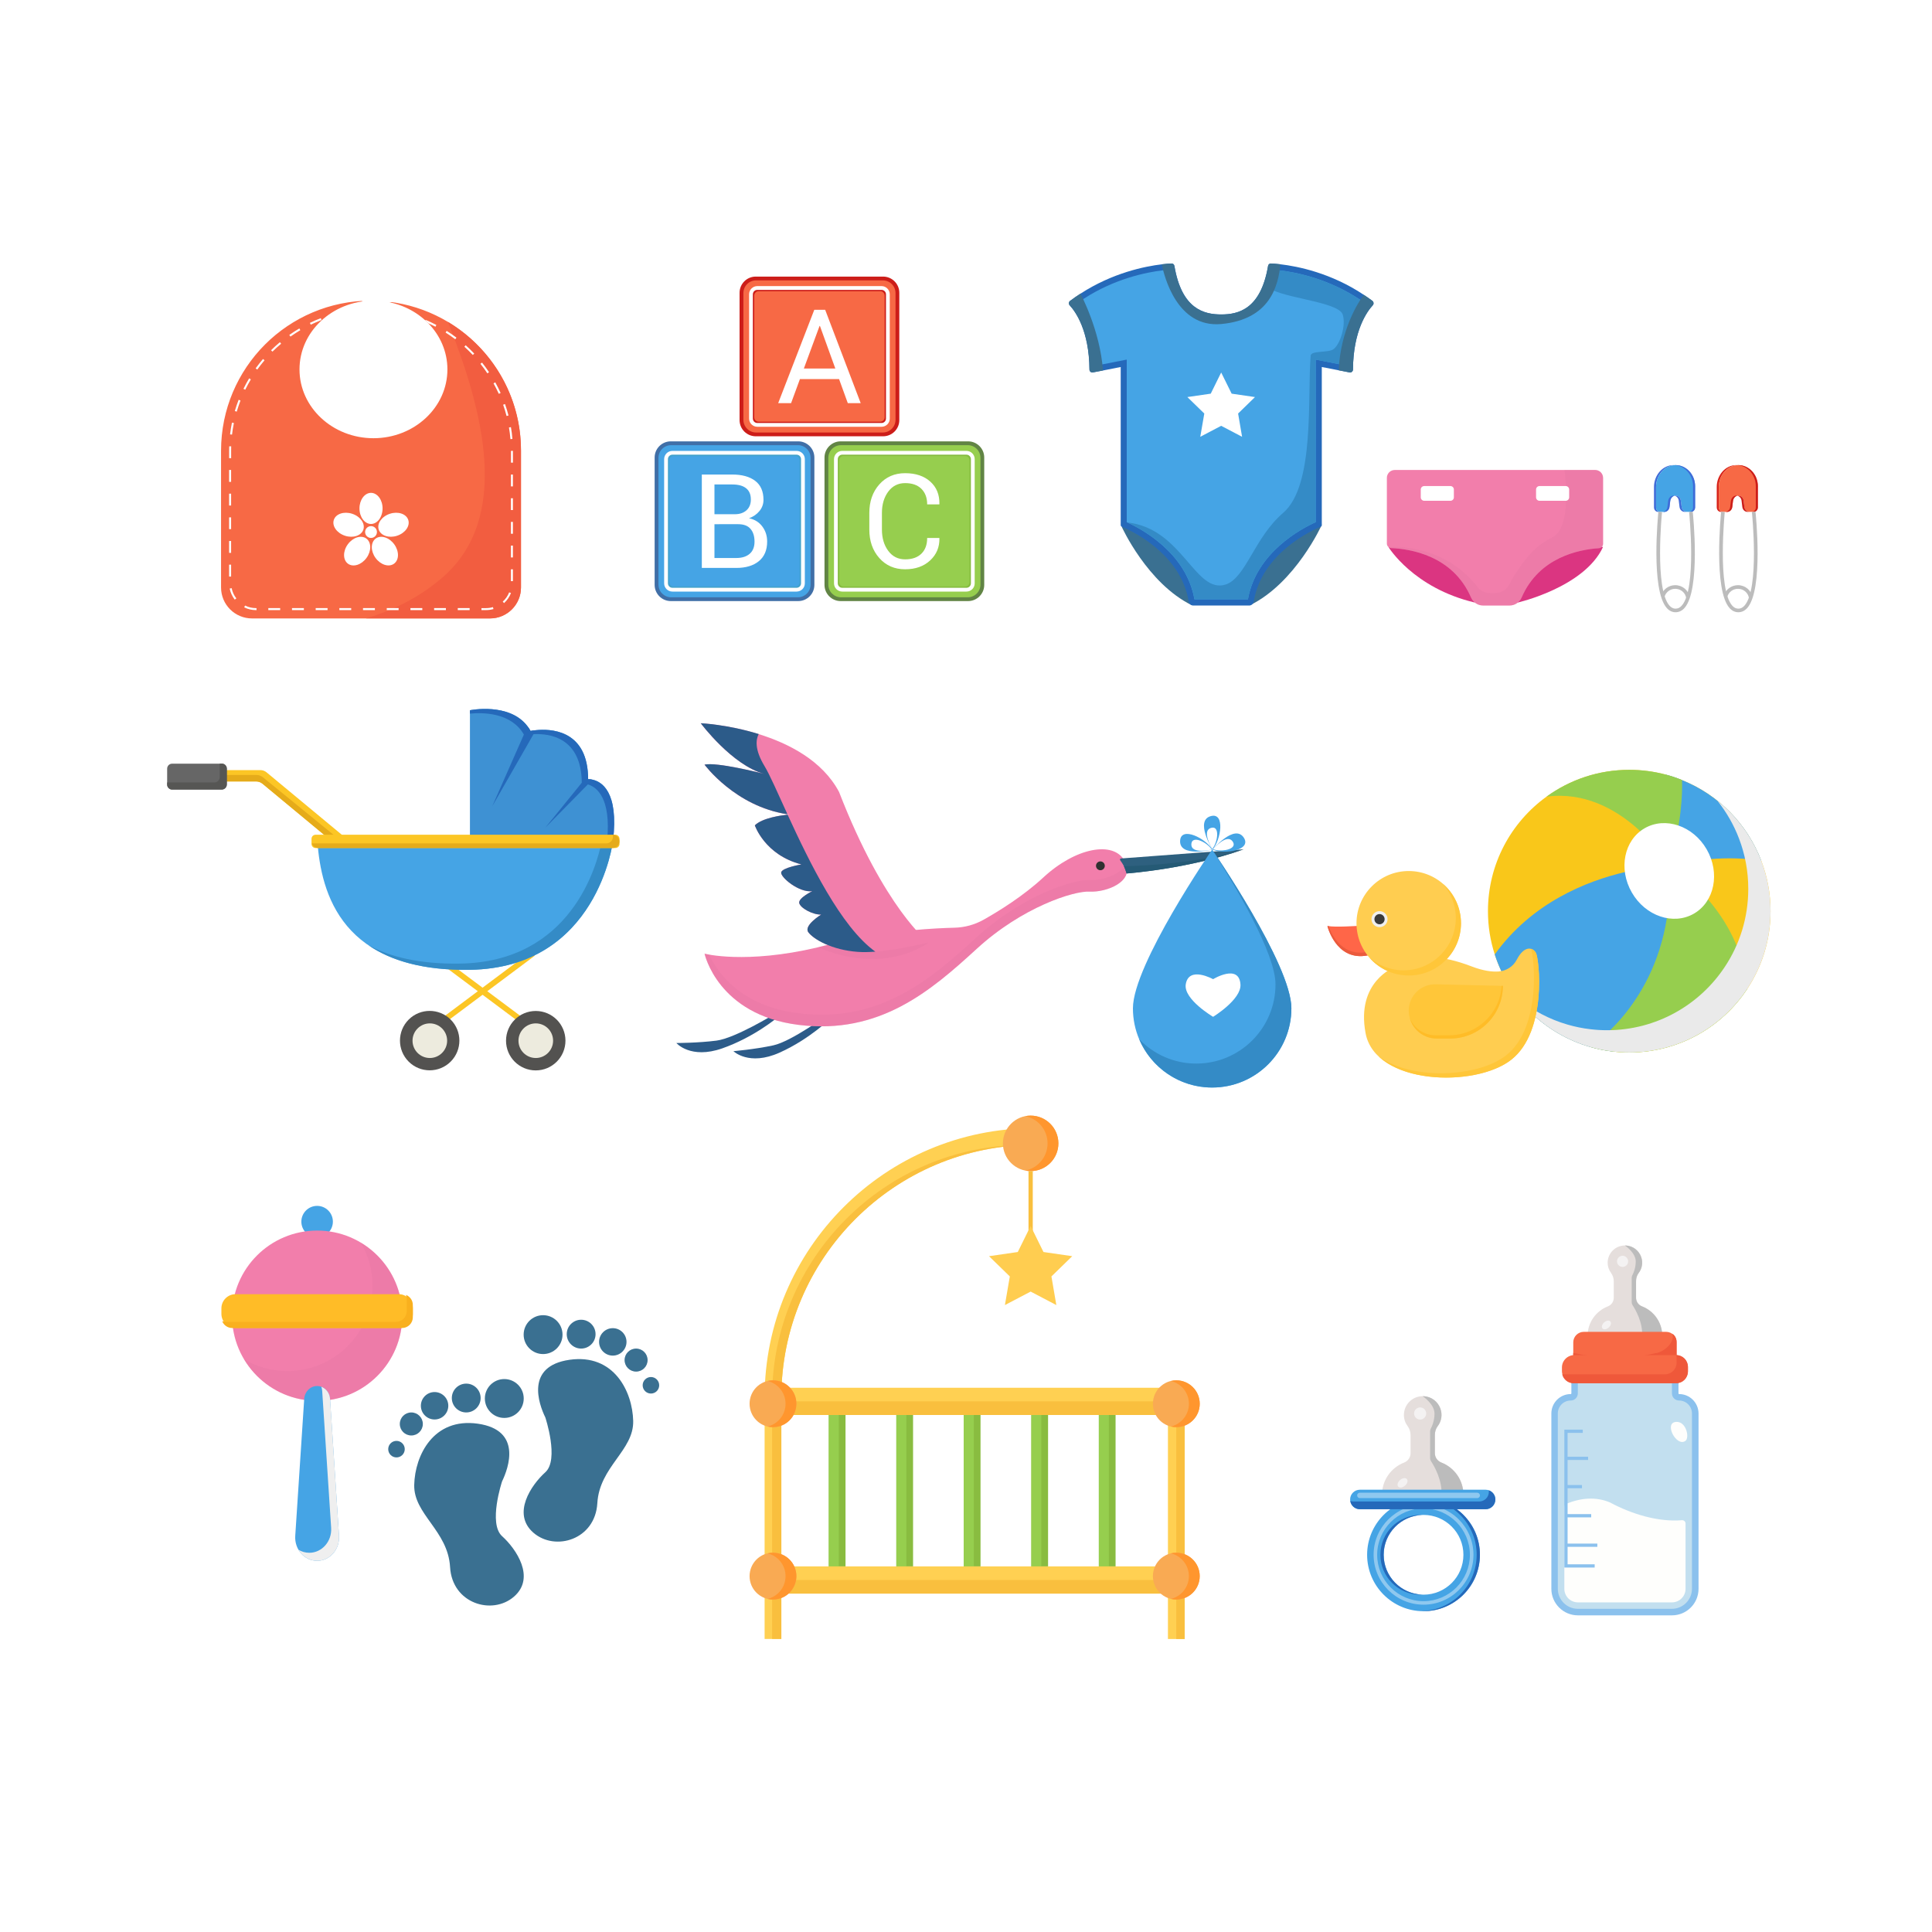 <?xml version="1.0" encoding="utf-8"?>
<!-- Generator: Adobe Illustrator 23.0.3, SVG Export Plug-In . SVG Version: 6.00 Build 0)  -->
<svg version="1.1" xmlns="http://www.w3.org/2000/svg" xmlns:xlink="http://www.w3.org/1999/xlink" x="0px" y="0px"
	 viewBox="0 0 500 500" style="enable-background:new 0 0 500 500;" xml:space="preserve">
<style type="text/css">
	.st0{fill:#ffff;}
	.st1{fill:#E5DEDC;}
	.st2{fill:#BCBCBC;}
	.st3{fill:#F4F2F2;}
	.st4{fill:#8BC1ED;}
	.st5{fill:#C2DFEF;}
	.st6{fill:#FEFEFC;}
	.st7{fill:#F76945;}
	.st8{fill:#EF583A;}
	.st9{fill:#45A4E5;}
	.st10{fill:#2569BA;}
	.st11{opacity:0.4;fill:#FFFFFF;}
	.st12{fill:#FCC625;}
	.st13{fill:#E5AB1A;}
	.st14{fill:#535250;}
	.st15{fill:#EDEBDE;}
	.st16{fill:#348BC6;}
	.st17{fill:#3E91D3;}
	.st18{fill:#666666;}
	.st19{fill:#565654;}
	.st20{fill:#F25D40;}
	.st21{fill:#FFFFFF;}
	.st22{fill:#CC1D19;}
	.st23{fill:#618444;}
	.st24{fill:#96CE4E;}
	.st25{fill:#85BC3F;}
	.st26{fill:#406FA7;}
	.st27{fill:#42A2CC;}
	.st28{fill:#2C5B89;}
	.st29{fill:#F27EAB;}
	.st30{opacity:0.3;fill:#E077A0;}
	.st31{fill:#303030;}
	.st32{fill:#2E607F;}
	.st33{fill:#255A75;}
	.st34{fill:#DB3581;}
	.st35{fill:#3F6BD8;}
	.st36{fill:#D8241A;}
	.st37{fill:#3A7091;}
	.st38{fill:#FFD052;}
	.st39{fill:#F9BF3E;}
	.st40{fill:#89BC40;}
	.st41{fill:#F9AA53;}
	.st42{fill:#FF962E;}
	.st43{fill:#FFCD50;}
	.st44{fill:#FFBC27;}
	.st45{fill:#F9B01E;}
	.st46{fill:#EFEFEF;}
	.st47{fill:#F9C71A;}
	.st48{fill:#EAEAEA;}
	.st49{fill:#FFC639;}
	.st50{fill:#FF6648;}
	.st51{fill:#EA5A3D;}
	.st52{fill:#3A3A3A;}
</style>
<g id="Background">
	<rect class="st0" width="500" height="500"/>
</g>
<g id="Objects">
	<g>
		<g>
			<g>
				<path class="st1" d="M430.19,345.72v0.36h-19.32v-0.36c0-3.48,2.18-6.44,5.24-7.63c0.92-0.35,1.53-1.24,1.53-2.22v-4.29
					c0-0.79-0.26-1.55-0.72-2.18c-0.54-0.73-0.86-1.62-0.86-2.6c0-2.48,2.01-4.48,4.48-4.47c0.31,0,0.63,0.03,0.94,0.1
					c1.71,0.35,3.07,1.75,3.42,3.45c0.28,1.37-0.09,2.64-0.83,3.6c-0.45,0.59-0.66,1.35-0.66,2.09v4.29c0,0.98,0.61,1.87,1.54,2.22
					C428.02,339.27,430.19,342.24,430.19,345.72z"/>
				<path class="st2" d="M430.19,345.72v0.36h-5.22c0.32-3.74-1.76-7.24-2.46-8.3c-0.15-0.23-0.23-0.49-0.23-0.77v-6.32
					c0-0.23,0.06-0.46,0.17-0.67c0.29-0.54,0.85-1.79,0.88-3.49c0.04-2.34-2.8-4.19-2.8-4.19s0,0,0.01-0.01
					c0.31,0,0.63,0.03,0.94,0.1c1.71,0.35,3.07,1.75,3.42,3.45c0.27,1.36-0.08,2.62-0.82,3.58c-0.46,0.6-0.67,1.36-0.67,2.11v4.29
					c0,0.98,0.61,1.87,1.54,2.22C428.02,339.27,430.19,342.24,430.19,345.72z"/>
				<path class="st3" d="M421.36,326.44c0,0.8-0.65,1.44-1.44,1.44c-0.8,0-1.44-0.65-1.44-1.44c0-0.8,0.65-1.45,1.44-1.45
					C420.71,324.99,421.36,325.64,421.36,326.44z"/>
				<path class="st3" d="M416.76,341.99c-0.33-0.37-1.05-0.26-1.61,0.24c-0.56,0.5-0.76,1.2-0.43,1.57
					c0.33,0.37,1.05,0.26,1.61-0.24C416.9,343.06,417.09,342.36,416.76,341.99z"/>
			</g>
			<path class="st4" d="M434.54,360.78L434.54,360.78c-0.08,0-0.15-0.07-0.15-0.15v-3.91h-27.72v3.91c0,0.08-0.07,0.15-0.15,0.15
				l0,0c-2.78,0-5.03,2.25-5.03,5.03v45.37c0,3.79,3.08,6.87,6.87,6.87h24.35c3.79,0,6.87-3.07,6.87-6.87v-45.37
				C439.57,363.03,437.32,360.78,434.54,360.78z"/>
			<path class="st5" d="M408.35,416.36c-2.86,0-5.19-2.33-5.19-5.19v-45.37c0-1.85,1.5-3.35,3.35-3.35c1.01,0,1.83-0.82,1.83-1.83
				v-3.07h24.36v3.07c0,1.01,0.82,1.83,1.83,1.83c1.85,0,3.35,1.5,3.35,3.35v45.37c0,2.86-2.33,5.19-5.19,5.19H408.35z"/>
			<path class="st6" d="M416.68,388.84c-3.65-1.56-7.61-1.18-11.3,0.33c-0.32,0.13-0.53,0.45-0.53,0.8v21.21
				c0,1.94,1.57,3.51,3.51,3.51h24.35c1.94,0,3.51-1.57,3.51-3.51v-16.89c0-0.51-0.44-0.9-0.95-0.86
				C429.09,393.94,422.23,391.82,416.68,388.84z"/>
			<path class="st7" d="M433.9,353.08h-26.74v-5.68c0-1.5,1.22-2.72,2.72-2.72h21.31c1.5,0,2.72,1.22,2.72,2.72V353.08z"/>
			<path class="st8" d="M432.84,345.17c0.7,2.71-3,5.02-4.4,5.02c-7.09,1.77-14.19,1.46-21.29-0.05v2.94h26.74v-5.86
				C433.9,346.38,433.48,345.63,432.84,345.17z"/>
			<path class="st6" d="M436.21,372.88c1.07-0.83,0.21-4.95-2.31-4.9C430.39,368.04,433.9,374.66,436.21,372.88z"/>
			<polygon class="st4" points="413.39,400.32 413.39,399.48 405.69,399.48 405.69,392.69 411.8,392.69 411.8,391.85 405.69,391.85 
				405.69,385.16 409.41,385.16 409.41,384.32 405.69,384.32 405.69,377.84 411,377.84 411,377 405.69,377 405.69,370.83 
				409.62,370.83 409.62,369.99 404.85,369.99 404.85,405.68 412.7,405.68 412.7,404.84 405.69,404.84 405.69,400.32 			"/>
			<path class="st7" d="M433.64,357.98h-26.21c-1.77,0-3.2-1.44-3.2-3.2v-0.88c0-1.77,1.43-3.2,3.2-3.2h26.21
				c1.77,0,3.2,1.44,3.2,3.2v0.88C436.84,356.55,435.41,357.98,433.64,357.98z"/>
			<path class="st8" d="M433.84,350.7h-0.03c0.05,0.22,0.09,0.45,0.09,0.69v1.28c0,1.66-1.34,3-3,3h-26.6
				c0.31,1.32,1.49,2.31,2.91,2.31h26.62c1.66,0,3-1.34,3-3v-1.28C436.84,352.04,435.5,350.7,433.84,350.7z"/>
		</g>
		<g>
			<g>
				<path class="st1" d="M378.73,386.83v0.39h-21.06v-0.39c0-3.79,2.37-7.02,5.71-8.32c1-0.38,1.67-1.35,1.67-2.42v-4.68
					c0-0.86-0.28-1.7-0.79-2.38c-0.59-0.8-0.93-1.77-0.93-2.83c0-2.7,2.19-4.88,4.88-4.87c0.34,0,0.69,0.04,1.03,0.11
					c1.86,0.38,3.35,1.9,3.73,3.76c0.3,1.49-0.09,2.88-0.91,3.93c-0.5,0.64-0.71,1.46-0.71,2.28v4.68c0,1.07,0.67,2.03,1.68,2.42
					C376.36,379.8,378.73,383.04,378.73,386.83z"/>
				<path class="st2" d="M378.73,386.83v0.39h-5.69c0.35-4.08-1.92-7.89-2.68-9.05c-0.16-0.25-0.25-0.54-0.25-0.84v-6.89
					c0-0.25,0.06-0.5,0.18-0.72c0.32-0.58,0.93-1.95,0.96-3.81c0.04-2.55-3.06-4.57-3.06-4.57s0,0,0.01-0.01
					c0.34,0,0.69,0.04,1.03,0.11c1.86,0.38,3.35,1.9,3.73,3.76c0.3,1.48-0.09,2.86-0.89,3.9c-0.5,0.66-0.73,1.48-0.73,2.3v4.68
					c0,1.07,0.67,2.03,1.68,2.42C376.36,379.8,378.73,383.04,378.73,386.83z"/>
				<path class="st3" d="M369.1,365.81c0,0.87-0.71,1.57-1.57,1.57c-0.87,0-1.57-0.71-1.57-1.57c0-0.87,0.71-1.57,1.57-1.57
					C368.4,364.24,369.1,364.94,369.1,365.81z"/>
				<path class="st3" d="M364.09,382.77c-0.36-0.4-1.14-0.29-1.76,0.26c-0.62,0.54-0.83,1.31-0.47,1.71
					c0.36,0.4,1.14,0.29,1.76-0.26C364.24,383.94,364.45,383.17,364.09,382.77z"/>
			</g>
			<g>
				<path class="st9" d="M368.41,387.78c-8.06,0-14.6,6.54-14.6,14.6c0,8.06,6.53,14.6,14.6,14.6c8.06,0,14.59-6.54,14.59-14.6
					C383.01,394.32,376.47,387.78,368.41,387.78z M368.41,412.7c-5.7,0-10.32-4.62-10.32-10.32c0-5.7,4.62-10.32,10.32-10.32
					c5.7,0,10.32,4.62,10.32,10.32C378.73,408.08,374.11,412.7,368.41,412.7z"/>
				<path class="st10" d="M358.09,402.38c0-5.56,4.4-10.08,9.9-10.3c-0.14,0-0.28-0.02-0.42-0.02c-5.7,0-10.32,4.62-10.32,10.32
					c0,5.7,4.62,10.32,10.32,10.32c0.14,0,0.28-0.02,0.42-0.02C362.49,412.46,358.09,407.94,358.09,402.38z"/>
				<path class="st10" d="M368.41,387.78c-0.14,0-0.28,0.02-0.42,0.02c7.86,0.22,14.17,6.65,14.17,14.57
					c0,7.92-6.31,14.35-14.17,14.57c0.14,0,0.28,0.02,0.42,0.02c8.06,0,14.59-6.54,14.59-14.6
					C383.01,394.32,376.47,387.78,368.41,387.78z"/>
				<path class="st11" d="M368.41,415.29c-7.12,0-12.92-5.79-12.92-12.92s5.79-12.92,12.92-12.92c7.12,0,12.92,5.79,12.92,12.92
					S375.53,415.29,368.41,415.29z M368.41,390.38c-6.62,0-12,5.38-12,12c0,6.62,5.38,12,12,12c6.62,0,12-5.38,12-12
					C380.41,395.76,375.03,390.38,368.41,390.38z"/>
				<g>
					<path class="st9" d="M384.48,390.58h-32.55c-1.39,0-2.52-1.13-2.52-2.52l0,0c0-1.39,1.13-2.52,2.52-2.52h32.55
						c1.39,0,2.52,1.13,2.52,2.52l0,0C387,389.45,385.87,390.58,384.48,390.58z"/>
					<path class="st10" d="M385.28,385.69c0.02,0.13,0.04,0.25,0.04,0.38c0,1.39-1.13,2.52-2.52,2.52h-32.55
						c-0.28,0-0.55-0.06-0.8-0.14c0.19,1.21,1.22,2.14,2.48,2.14h32.55c1.39,0,2.52-1.13,2.52-2.52
						C387,386.95,386.28,386.02,385.28,385.69z"/>
					<path class="st11" d="M382.31,386.31h-30.38c-0.39,0-0.7,0.31-0.7,0.7l0,0c0,0.39,0.31,0.7,0.7,0.7h30.38
						c0.39,0,0.7-0.31,0.7-0.7l0,0C383.01,386.63,382.69,386.31,382.31,386.31z"/>
				</g>
			</g>
		</g>
	</g>
	<g>
		<g>
			<g>
				<g>
					<path class="st12" d="M89.04,216.51l-0.87,1.04l-1.02,1.21l-19.2-15.92c-0.46-0.38-1.04-0.6-1.63-0.6H48v-2.94h19.38
						c0.6,0,1.18,0.22,1.63,0.6L89.04,216.51z"/>
				</g>
			</g>
			<path class="st13" d="M88.17,217.55l-1.02,1.21l-19.2-15.92c-0.46-0.38-1.04-0.6-1.63-0.6H48v-1.68h18.38
				c0.6,0,1.18,0.21,1.65,0.59L88.17,217.55z"/>
		</g>
		<g>
			<g>
				<g>
					
						<rect x="124.8" y="244.82" transform="matrix(0.598 -0.801 0.801 0.598 -155.433 203.85)" class="st12" width="1.47" height="24.17"/>
				</g>
			</g>
			<g>
				<g>
					
						<rect x="111.73" y="254.69" transform="matrix(0.801 -0.599 0.599 0.801 -127.823 126.495)" class="st12" width="29.08" height="1.47"/>
				</g>
			</g>
			
				<ellipse transform="matrix(0.707 -0.707 0.707 0.707 -157.863 157.54)" class="st14" cx="111.24" cy="269.33" rx="7.69" ry="7.69"/>
			<path class="st15" d="M115.72,269.33c0,2.47-2.01,4.48-4.48,4.48c-2.48,0-4.48-2.01-4.48-4.48s2.01-4.48,4.48-4.48
				C113.71,264.85,115.72,266.85,115.72,269.33z"/>
			<path class="st14" d="M146.34,269.33c0,4.24-3.44,7.69-7.69,7.69c-4.25,0-7.69-3.44-7.69-7.69c0-4.24,3.44-7.69,7.69-7.69
				C142.9,261.64,146.34,265.08,146.34,269.33z"/>
			<path class="st15" d="M143.14,269.33c0,2.47-2.01,4.48-4.48,4.48c-2.48,0-4.48-2.01-4.48-4.48s2.01-4.48,4.48-4.48
				C141.13,264.85,143.14,266.85,143.14,269.33z"/>
		</g>
		<path class="st9" d="M82.13,217.63h76.51c0,0-3.92,32.86-37.03,33.35C88.5,251.48,83.11,231.37,82.13,217.63z"/>
		<path class="st16" d="M155.75,217.63c-1.29,6.58-8.06,31.32-36.76,31.75c-10.34,0.15-17.98-1.71-23.62-4.75
			c5.83,3.98,14.2,6.54,26.24,6.36c33.11-0.49,37.03-33.35,37.03-33.35H155.75z"/>
		<path class="st17" d="M158.64,217.64h-37.02v-33.83c0,0,10.21-2.1,14.91,4.16v0.02c0.29,0.37,0.54,0.76,0.78,1.19
			c0,0,0.51-0.12,1.35-0.21c3.56-0.38,12.96-0.26,13.52,11.58c0.01,0.37,0.03,0.74,0.03,1.13c0,0,0.46-0.04,1.12,0.1
			C155.55,202.24,160.2,204.71,158.64,217.64z"/>
		<path class="st10" d="M158.64,217.64h-1.52c1.09-11.2-2.72-13.96-4.99-14.64c-0.9-0.26-1.56-0.21-1.56-0.21v-0.25
			c-0.12-11.67-8.34-12.76-12.51-12.54c-1.43,0.06-2.38,0.28-2.38,0.28c-0.03-0.06-0.06-0.12-0.1-0.18
			c-3.3-5.75-10.7-5.74-13.96-5.41v-0.88c0,0,10.21-2.1,14.91,4.16v0.02c0.29,0.37,0.54,0.76,0.78,1.19c0,0,0.51-0.12,1.35-0.21
			c3.56-0.38,12.96-0.26,13.52,11.58c0.01,0.37,0.03,0.74,0.03,1.13c0,0,0.46-0.04,1.12,0.1
			C155.55,202.24,160.2,204.71,158.64,217.64z"/>
		<path class="st10" d="M138.66,188.98l-0.59,1.03l-10.67,18.64l8.18-18.54l0.94-2.12c0.29,0.37,0.54,0.76,0.78,1.19
			C137.3,189.18,137.82,189.07,138.66,188.98z"/>
		<path class="st10" d="M153.33,201.79l-1.19,1.21l-11.01,11.2l9.45-11.65l1.6-1.99c0.01,0.37,0.03,0.74,0.03,1.13
			C152.21,201.69,152.66,201.65,153.33,201.79z"/>
		<g>
			<path class="st12" d="M159.27,216.03H81.67c-0.58,0-1.05,0.47-1.05,1.05v1.34c0,0.58,0.47,1.05,1.05,1.05h77.61
				c0.58,0,1.05-0.47,1.05-1.05v-1.34C160.32,216.5,159.85,216.03,159.27,216.03z"/>
			<path class="st13" d="M158.6,216.03h-0.07c0.05,0.17,0.1,0.34,0.1,0.52c0,0.95-0.77,1.72-1.72,1.72h-76.2
				c0.22,0.69,0.85,1.2,1.61,1.2h76.27c0.95,0,1.72-0.77,1.72-1.72C160.32,216.8,159.55,216.03,158.6,216.03z"/>
		</g>
		<g>
			<path class="st18" d="M58.7,198.93v4.12c0,0.71-0.57,1.29-1.28,1.29H44.55c-0.72,0-1.29-0.59-1.29-1.29v-4.12
				c0-0.72,0.57-1.29,1.29-1.29h12.87C58.13,197.63,58.7,198.2,58.7,198.93z"/>
			<path class="st19" d="M58.7,198.93v4.03c0,0.76-0.62,1.38-1.37,1.38H44.55c-0.72,0-1.29-0.59-1.29-1.29v-0.56h12.23
				c0.77,0,1.37-0.62,1.37-1.37v-3.49h0.57C58.13,197.63,58.7,198.2,58.7,198.93z"/>
		</g>
	</g>
	<g>
		<g>
			<g>
				<g>
					<path class="st7" d="M97.37,77.84c0.38,0.01,0.76,0.02,1.13,0.05C98.13,77.87,97.75,77.85,97.37,77.84z"/>
					<path class="st7" d="M134.83,116.62v35.42c0,4.43-3.59,8.01-8.01,8.01h-61.6c-4.42,0-8.01-3.58-8.01-8.01v-35.42
						c0-10.72,4.35-20.42,11.36-27.45C75.6,82.15,85.3,77.8,96.03,77.8c0.13,0,0.27,0.01,0.41,0.01
						c-10.47,0.12-18.93,8.03-18.93,17.79c0,9.83,8.58,17.81,19.14,17.81c10.57,0,19.14-7.98,19.14-17.81
						c0-4.6-1.88-8.79-4.96-11.95c-0.25-0.26-0.5-0.49-0.76-0.73c-3.01-2.76-7-4.58-11.43-5.02
						C118.85,79.26,134.83,96.07,134.83,116.62z"/>
					<path class="st7" d="M98.5,77.9c0.05,0,0.1,0.01,0.14,0.01C98.6,77.9,98.55,77.9,98.5,77.9z"/>
					<path class="st7" d="M96.65,77.81c-0.07,0-0.14,0.01-0.22,0.01c0.32,0,0.63,0.01,0.94,0.02
						C97.13,77.83,96.89,77.81,96.65,77.81z"/>
				</g>
			</g>
			<g>
				<g>
					<path class="st7" d="M97.37,77.84c0.38,0.01,0.76,0.02,1.13,0.05C98.13,77.87,97.75,77.85,97.37,77.84z"/>
					<path class="st20" d="M115.93,83.31c9.17,23.09,16.52,50.9-1.66,66.35c-5.94,5.05-12.54,8.28-19.55,10.38h32.1
						c4.42,0,8.01-3.58,8.01-8.01v-35.42C134.83,102.47,127.25,90.09,115.93,83.31z"/>
					<path class="st7" d="M98.5,77.9c0.05,0,0.1,0.01,0.14,0.01C98.6,77.9,98.55,77.9,98.5,77.9z"/>
					<path class="st7" d="M96.65,77.81c-0.07,0-0.14,0.01-0.22,0.01c0.32,0,0.63,0.01,0.94,0.02
						C97.13,77.83,96.89,77.81,96.65,77.81z"/>
				</g>
			</g>
			<g>
				<path class="st21" d="M83.03,82.34c-0.95,0.36-1.91,0.77-2.83,1.22l0.22,0.46c0.91-0.44,1.85-0.83,2.79-1.2L83.03,82.34z
					 M110.14,82.78l-0.06,0.15c0.26,0.23,0.51,0.47,0.76,0.73c0.63,0.28,1.25,0.58,1.86,0.9l0.23-0.46
					C112.02,83.61,111.08,83.18,110.14,82.78z M77.47,85c-0.89,0.52-1.75,1.09-2.6,1.68l0.3,0.43c0.83-0.59,1.69-1.14,2.55-1.66
					L77.47,85z M115.6,85.63l-0.28,0.44c0.85,0.53,1.7,1.12,2.5,1.73l0.31-0.42C117.32,86.78,116.47,86.18,115.6,85.63z
					 M72.44,88.56c-0.79,0.66-1.56,1.36-2.29,2.08l0.36,0.36c0.73-0.71,1.47-1.4,2.25-2.05L72.44,88.56z M120.52,89.35l-0.34,0.38
					c0.75,0.67,1.47,1.39,2.18,2.13l0.37-0.35C122.02,90.76,121.28,90.03,120.52,89.35z M68.06,92.91c-0.66,0.78-1.3,1.59-1.9,2.42
					l0.42,0.31c0.6-0.82,1.23-1.63,1.88-2.4L68.06,92.91z M124.75,93.84l-0.41,0.32c0.63,0.79,1.24,1.61,1.79,2.46l0.43-0.29
					C126,95.47,125.39,94.64,124.75,93.84z M64.48,97.92c-0.52,0.88-1.03,1.78-1.47,2.71l0.46,0.22c0.45-0.91,0.94-1.82,1.45-2.67
					L64.48,97.92z M128.18,98.95l-0.46,0.26c0.5,0.89,0.95,1.8,1.37,2.71l0.47-0.21C129.14,100.79,128.68,99.86,128.18,98.95z
					 M61.76,103.46c-0.36,0.96-0.71,1.94-0.99,2.92l0.5,0.15c0.28-0.96,0.61-1.93,0.97-2.88L61.76,103.46z M130.7,104.57l-0.49,0.17
					c0.34,0.96,0.63,1.93,0.89,2.92l0.5-0.13C131.34,106.54,131.04,105.54,130.7,104.57z M60.03,109.38
					c-0.2,0.99-0.37,2.02-0.49,3.04l0.51,0.05c0.12-1,0.28-2.01,0.48-3L60.03,109.38z M132.23,110.54l-0.51,0.09
					c0.17,0.99,0.3,2.01,0.38,3.02l0.51-0.05C132.53,112.57,132.41,111.55,132.23,110.54z M59.32,115.5
					c-0.01,0.39-0.02,0.79-0.02,1.2v1.87h0.52v-1.87c0-0.4,0-0.79,0.01-1.19L59.32,115.5z M132.75,116.68l-0.51,0.01v3.05h0.51
					l-0.01-2.99L132.75,116.68z M59.29,121.63v3.07h0.52v-3.07H59.29z M132.23,122.81v3.07h0.51v-3.07H132.23z M59.29,127.76v3.07
					h0.52v-3.07H59.29z M132.23,128.94V132h0.51v-3.05H132.23z M59.29,133.89v3.05h0.52v-3.05H59.29z M132.23,135.06v3.07h0.51
					v-3.07H132.23z M59.29,140.01v3.07h0.52v-3.07H59.29z M132.23,141.2v3.06h0.51v-3.06H132.23z M59.29,146.14v3.07h0.52v-3.07
					H59.29z M132.23,147.33v3.07h0.51v-3.07H132.23z M59.95,152.21l-0.51,0.11c0.21,1.04,0.67,2.03,1.31,2.86l0.42-0.31
					C60.55,154.09,60.14,153.17,59.95,152.21z M131.77,153.3c-0.35,0.91-0.93,1.74-1.66,2.4l0.34,0.38c0.79-0.72,1.41-1.61,1.79-2.6
					L131.77,153.3z M66.27,157.38c-1,0-1.95-0.22-2.85-0.66l-0.22,0.46c0.96,0.48,2,0.72,3.08,0.72h0.11v-0.51H66.27z M69.44,157.38
					v0.51h3.07v-0.51H69.44z M75.57,157.38v0.51h3.07v-0.51H75.57z M81.7,157.38v0.51h3.07v-0.51H81.7z M87.82,157.38v0.51h3.07
					v-0.51H87.82z M93.95,157.38v0.51h3.07v-0.51H93.95z M100.09,157.38v0.51h3.07v-0.51H100.09z M106.22,157.38v0.51h3.07v-0.51
					H106.22z M112.35,157.38v0.51h3.05v-0.51H112.35z M118.47,157.38v0.51h3.07v-0.51H118.47z M127.57,157.12
					c-0.58,0.17-1.17,0.26-1.78,0.26h-1.19v0.51h1.19c0.65,0,1.3-0.09,1.92-0.27L127.57,157.12z"/>
			</g>
			<g>
				<g>
					<path class="st21" d="M96.58,78.66c-1.77,0-3.96-1.03-5.84-2.91c-1.33-1.33-2.28-2.88-2.69-4.37c-0.44-1.59-0.2-2.94,0.66-3.8
						c1.72-1.72,5.3-0.82,8.17,2.03c2.86,2.86,3.75,6.45,2.03,8.17C98.32,78.37,97.51,78.66,96.58,78.66z M91.02,67.75
						c-0.65,0-1.2,0.18-1.58,0.56c-0.58,0.58-0.72,1.57-0.39,2.79c0.36,1.32,1.22,2.71,2.42,3.91c2.37,2.37,5.43,3.3,6.69,2.04
						c1.26-1.26,0.33-4.33-2.03-6.7C94.49,68.71,92.5,67.75,91.02,67.75z"/>
				</g>
				<path class="st21" d="M104.82,75.75c2.86-2.86,3.75-6.45,2.04-8.16c-1.72-1.72-5.3-0.82-8.17,2.03
					c-2.86,2.86-3.75,6.45-2.03,8.17c0.14,0.14,0.3,0.26,0.46,0.37c-0.18,1.27-1.12,6-5.1,6.67l0.17,1.02
					c3.43-0.58,4.92-3.6,5.55-5.74c0.9,3.05,2.77,7.91,5.84,9.32l0.43-0.94c-2.59-1.19-4.59-5.92-5.61-9.87
					c0.19,0.03,0.37,0.05,0.57,0.05C100.75,78.66,102.94,77.63,104.82,75.75z M97.39,77.05c-1.26-1.26-0.33-4.33,2.03-6.7
					c1.65-1.65,3.63-2.6,5.12-2.6c0.65,0,1.2,0.18,1.58,0.56c1.26,1.26,0.33,4.33-2.04,6.69C101.72,77.38,98.65,78.31,97.39,77.05z"
					/>
			</g>
		</g>
		<g>
			<path class="st21" d="M97.55,137.69c0,0.85-0.69,1.53-1.53,1.53c-0.85,0-1.53-0.69-1.53-1.53c0-0.85,0.69-1.53,1.53-1.53
				C96.87,136.16,97.55,136.84,97.55,137.69z"/>
			<path class="st21" d="M99.01,131.58c0,2.22-1.34,4.02-2.99,4.02c-1.65,0-2.99-1.8-2.99-4.02c0-2.22,1.34-4.03,2.99-4.03
				C97.67,127.56,99.01,129.36,99.01,131.58z"/>
			<path class="st21" d="M91.14,132.96c2.11,0.69,3.41,2.52,2.9,4.09c-0.51,1.57-2.64,2.29-4.75,1.6c-2.11-0.69-3.41-2.52-2.9-4.09
				C86.89,132.99,89.02,132.27,91.14,132.96z"/>
			<path class="st21" d="M90.01,140.87c1.31-1.8,3.45-2.47,4.79-1.5c1.34,0.97,1.36,3.22,0.05,5.02c-1.31,1.8-3.45,2.47-4.79,1.5
				C88.73,144.92,88.7,142.67,90.01,140.87z"/>
			<path class="st21" d="M97.19,144.39c-1.31-1.8-1.28-4.04,0.05-5.02c1.34-0.97,3.48-0.3,4.79,1.5c1.31,1.8,1.28,4.04-0.05,5.01
				C100.64,146.86,98.5,146.19,97.19,144.39z"/>
			<path class="st21" d="M102.76,138.65c-2.11,0.69-4.24-0.03-4.75-1.6c-0.51-1.57,0.79-3.4,2.9-4.09c2.11-0.69,4.24,0.03,4.75,1.6
				C106.17,136.13,104.87,137.96,102.76,138.65z"/>
		</g>
	</g>
	<g>
		<g>
			<path class="st22" d="M228.55,112.91h-32.96c-2.31,0-4.19-1.87-4.19-4.19V75.77c0-2.31,1.88-4.19,4.19-4.19h32.96
				c2.31,0,4.19,1.88,4.19,4.19v32.96C232.74,111.04,230.86,112.91,228.55,112.91z"/>
			<path class="st7" d="M192.39,108.64V75.85c0-1.82,1.47-3.29,3.29-3.29h32.79c1.82,0,3.29,1.47,3.29,3.29v32.79
				c0,1.82-1.47,3.29-3.29,3.29h-32.79C193.86,111.93,192.39,110.46,192.39,108.64z"/>
			<g>
				<g>
					<g>
						<path class="st22" d="M227.82,110.08h-31.5c-1.15,0-2.09-0.94-2.09-2.09V76.5c0-1.15,0.94-2.09,2.09-2.09h31.5
							c1.15,0,2.09,0.94,2.09,2.09v31.5C229.91,109.15,228.97,110.08,227.82,110.08z M196.32,75.37c-0.62,0-1.12,0.5-1.12,1.13v31.5
							c0,0.62,0.5,1.13,1.12,1.13h31.5c0.62,0,1.12-0.5,1.12-1.13V76.5c0-0.62-0.5-1.13-1.12-1.13H196.32z"/>
					</g>
				</g>
				<g>
					<path class="st21" d="M228.14,110.45h-32.15c-1.18,0-2.13-0.96-2.13-2.13V76.17c0-1.18,0.96-2.13,2.13-2.13h32.15
						c1.18,0,2.13,0.96,2.13,2.13v32.15C230.28,109.5,229.32,110.45,228.14,110.45z M195.99,75.02c-0.63,0-1.15,0.51-1.15,1.15
						v32.15c0,0.63,0.52,1.15,1.15,1.15h32.15c0.63,0,1.15-0.52,1.15-1.15V76.17c0-0.63-0.52-1.15-1.15-1.15H195.99z"/>
				</g>
			</g>
			<g>
				<path class="st21" d="M217.15,98.11h-10.13l-2.29,6.23h-3.34l9.35-24.17h2.81l9.2,24.17h-3.34L217.15,98.11z M208.04,95.37h8.14
					l-3.98-11.01h-0.1L208.04,95.37z"/>
			</g>
		</g>
		<g>
			<path class="st23" d="M250.53,155.56h-32.96c-2.31,0-4.19-1.88-4.19-4.19v-32.96c0-2.31,1.88-4.19,4.19-4.19h32.96
				c2.31,0,4.19,1.87,4.19,4.19v32.96C254.72,153.69,252.84,155.56,250.53,155.56z"/>
			<path class="st24" d="M214.37,151.29V118.5c0-1.82,1.47-3.29,3.29-3.29h32.79c1.82,0,3.29,1.47,3.29,3.29v32.79
				c0,1.82-1.47,3.29-3.29,3.29h-32.79C215.84,154.58,214.37,153.1,214.37,151.29z"/>
			<g>
				<g>
					<g>
						<path class="st25" d="M249.8,152.73h-31.5c-1.15,0-2.09-0.94-2.09-2.09v-31.5c0-1.15,0.94-2.09,2.09-2.09h31.5
							c1.15,0,2.09,0.94,2.09,2.09v31.5C251.89,151.79,250.95,152.73,249.8,152.73z M218.3,118.02c-0.62,0-1.12,0.5-1.12,1.13v31.5
							c0,0.62,0.5,1.13,1.12,1.13h31.5c0.62,0,1.12-0.5,1.12-1.13v-31.5c0-0.62-0.5-1.13-1.12-1.13H218.3z"/>
					</g>
				</g>
				<g>
					<path class="st21" d="M250.12,153.1h-32.15c-1.18,0-2.13-0.96-2.13-2.13v-32.15c0-1.18,0.96-2.13,2.13-2.13h32.15
						c1.18,0,2.13,0.96,2.13,2.13v32.15C252.26,152.14,251.3,153.1,250.12,153.1z M217.97,117.67c-0.63,0-1.15,0.52-1.15,1.15v32.15
						c0,0.63,0.51,1.15,1.15,1.15h32.15c0.63,0,1.15-0.52,1.15-1.15v-32.15c0-0.63-0.52-1.15-1.15-1.15H217.97z"/>
				</g>
			</g>
			<g>
				<path class="st26" d="M206.57,155.56h-32.96c-2.31,0-4.19-1.88-4.19-4.19v-32.96c0-2.31,1.87-4.19,4.19-4.19h32.96
					c2.31,0,4.19,1.87,4.19,4.19v32.96C210.76,153.69,208.88,155.56,206.57,155.56z"/>
				<path class="st9" d="M170.41,151.29V118.5c0-1.82,1.47-3.29,3.29-3.29h32.79c1.82,0,3.29,1.47,3.29,3.29v32.79
					c0,1.82-1.47,3.29-3.29,3.29H173.7C171.88,154.58,170.41,153.1,170.41,151.29z"/>
				<g>
					<g>
						<g>
							<path class="st27" d="M205.84,152.73h-31.5c-1.15,0-2.09-0.94-2.09-2.09v-31.5c0-1.15,0.94-2.09,2.09-2.09h31.5
								c1.15,0,2.09,0.94,2.09,2.09v31.5C207.93,151.79,206.99,152.73,205.84,152.73z M174.34,118.02c-0.62,0-1.12,0.5-1.12,1.13
								v31.5c0,0.62,0.5,1.13,1.12,1.13h31.5c0.62,0,1.12-0.5,1.12-1.13v-31.5c0-0.62-0.5-1.13-1.12-1.13H174.34z"/>
						</g>
					</g>
					<g>
						<path class="st21" d="M206.16,153.1h-32.15c-1.18,0-2.13-0.96-2.13-2.13v-32.15c0-1.18,0.96-2.13,2.13-2.13h32.15
							c1.18,0,2.13,0.96,2.13,2.13v32.15C208.3,152.14,207.34,153.1,206.16,153.1z M174.01,117.67c-0.63,0-1.15,0.52-1.15,1.15
							v32.15c0,0.63,0.52,1.15,1.15,1.15h32.15c0.63,0,1.15-0.52,1.15-1.15v-32.15c0-0.63-0.52-1.15-1.15-1.15H174.01z"/>
					</g>
				</g>
				<g>
					<path class="st21" d="M181.63,146.98v-24.17h7.89c2.52,0,4.5,0.55,5.93,1.64c1.43,1.09,2.14,2.73,2.14,4.91
						c0,1.07-0.34,2.03-1.03,2.88c-0.69,0.85-1.59,1.48-2.71,1.88c1.46,0.31,2.61,1.02,3.44,2.14c0.84,1.12,1.25,2.42,1.25,3.9
						c0,2.21-0.72,3.91-2.15,5.07c-1.43,1.17-3.38,1.75-5.83,1.75H181.63z M184.9,133.08h5.3c1.22,0,2.21-0.33,2.97-1
						c0.76-0.67,1.15-1.6,1.15-2.8c0-1.31-0.41-2.28-1.24-2.93c-0.82-0.65-2.01-0.97-3.56-0.97h-4.62V133.08z M184.9,135.66v8.75
						h5.66c1.48,0,2.64-0.37,3.47-1.1c0.83-0.73,1.24-1.77,1.24-3.12c0-1.41-0.35-2.52-1.04-3.32c-0.69-0.81-1.76-1.21-3.2-1.21
						H184.9z"/>
				</g>
			</g>
			<g>
				<path class="st21" d="M243.09,139.23l0.03,0.1c0.04,2.27-0.75,4.17-2.39,5.7c-1.64,1.53-3.8,2.3-6.49,2.3
					c-2.73,0-4.96-0.97-6.68-2.91c-1.72-1.94-2.58-4.39-2.58-7.37v-4.3c0-2.98,0.86-5.44,2.58-7.38c1.72-1.94,3.95-2.91,6.68-2.91
					s4.91,0.73,6.52,2.18c1.62,1.46,2.4,3.38,2.36,5.79l-0.03,0.1h-3.14c0-1.69-0.5-3.03-1.49-4.02c-1-0.99-2.4-1.48-4.22-1.48
					c-1.83,0-3.28,0.74-4.37,2.21c-1.08,1.47-1.63,3.3-1.63,5.47v4.33c0,2.2,0.54,4.04,1.63,5.51c1.09,1.47,2.54,2.21,4.37,2.21
					c1.82,0,3.22-0.49,4.22-1.47c1-0.98,1.49-2.33,1.49-4.06H243.09z"/>
			</g>
		</g>
	</g>
	<g>
		<g>
			<path class="st28" d="M200.32,262.52c0,0-10.08,6.17-14.89,6.79c-4.81,0.62-10.39,0.62-10.39,0.62s3.65,4.27,11.87,1.39
				c8.22-2.87,14.27-7.99,14.27-7.99L200.32,262.52z"/>
			<path class="st28" d="M214.37,262.52c0,0-9.52,7-14.26,8.02c-4.74,1.03-10.3,1.5-10.3,1.5s3.99,3.94,11.94,0.38
				c7.95-3.56,13.54-9.17,13.54-9.17L214.37,262.52z"/>
			<path class="st29" d="M282.06,230.74c-4.14-0.24-17.54,4.01-29.34,14.86c-11.82,10.83-25.08,22.24-46.03,19.64
				c-20.94-2.59-24.35-18.43-24.35-18.43s10.55,2.79,29.31-1.64c0.93-0.22,1.87-0.46,2.83-0.71c2.18-0.57,4.35-1.08,6.5-1.51
				c10.82-2.19,20.85-2.73,26.03-2.86c2.63-0.06,5.2-0.76,7.51-2.05c3.95-2.22,10.27-6.12,15.49-10.95
				c8.28-7.68,18.14-9.63,21.06-4.27C293.99,228.18,286.2,230.98,282.06,230.74z"/>
			<path class="st30" d="M282.06,227.73c-4.14-0.24-17.54,4.02-29.35,14.86c-11.81,10.84-25.09,22.24-46.03,19.64
				c-14.91-1.85-20.93-10.4-23.16-15.18c-0.79-0.14-1.19-0.24-1.19-0.24s3.41,15.83,24.35,18.43c20.94,2.6,34.22-8.81,46.03-19.64
				c11.81-10.84,25.21-15.1,29.35-14.86c3.95,0.23,11.23-2.31,9.34-7.21C290.11,226.44,285.1,227.91,282.06,227.73z"/>
			<path class="st31" d="M285.92,224.07c0,0.63-0.51,1.14-1.14,1.14c-0.63,0-1.14-0.51-1.14-1.14c0-0.63,0.51-1.14,1.14-1.14
				C285.41,222.93,285.92,223.44,285.92,224.07z"/>
			<g>
				<path class="st32" d="M321.88,219.79c-0.02,0.01-0.05,0.01-0.07,0.02c-0.99,0.38-12.77,4.71-30.25,6.25c0,0-0.3-1.02-0.69-1.88
					c-0.2-0.45-0.65-1.11-0.96-1.55c-0.14-0.18-0.01-0.45,0.22-0.46L321.88,219.79z"/>
				<path class="st33" d="M321.82,219.81c-0.99,0.38-12.77,4.71-30.25,6.25c0,0-0.3-1.02-0.69-1.88
					C290.88,224.18,308.92,223.96,321.82,219.81z"/>
			</g>
			<path class="st30" d="M240.3,243.91c0,0-10.82,8.74-28.65,1.26c0.93-0.22,1.87-0.46,2.83-0.71c2.18-0.57,4.35-1.08,6.5-1.51
				L240.3,243.91z"/>
			<g>
				<path class="st29" d="M240.3,243.91c0,0-7.34,1.87-13.76,2.38c-1.61,0.12-3.15,0.15-4.51,0.06c-6.82-0.49-11.53-3.33-12.83-5.08
					c-1.3-1.75,3.33-4.58,3.33-4.58c-2.19,0.08-5.45-1.71-5.69-3c-0.24-1.3,3.37-3.05,3.37-3.05c-3.47,0.43-8.28-3.65-8.04-4.87
					c0.24-1.22,5.24-2.06,5.24-2.06c-9.5-2.44-12.06-10.11-12.06-10.11c1.97-1.96,7.01-2.61,8.48-2.76
					c0.26-0.03,0.41-0.04,0.41-0.04c-0.16-0.02-0.31-0.04-0.46-0.07c-13.49-2.01-21.46-12.84-21.46-12.84
					c3.22-0.69,14.25,2.09,15.48,2.41c-8.37-2.26-16.45-13.12-16.45-13.12s6.98,0.31,14.99,2.8c7.75,2.41,16.49,6.84,20.81,14.98
					C228.85,235.14,240.3,243.91,240.3,243.91z"/>
				<path class="st28" d="M203.79,210.72c-13.49-2.01-21.46-12.84-21.46-12.84c3.22-0.69,14.25,2.09,15.48,2.41
					c-8.37-2.26-16.45-13.12-16.45-13.12s6.98,0.31,14.99,2.8c-0.76,1.46-1.05,4.05,1.48,8.24
					C199.17,200.41,201.21,205.08,203.79,210.72z"/>
				<path class="st28" d="M226.54,246.29c-1.61,0.12-3.15,0.15-4.51,0.06c-6.82-0.49-11.53-3.33-12.83-5.08
					c-1.3-1.75,3.33-4.58,3.33-4.58c-2.19,0.08-5.45-1.71-5.69-3c-0.24-1.3,3.37-3.05,3.37-3.05c-3.47,0.43-8.28-3.65-8.04-4.87
					c0.24-1.22,5.24-2.06,5.24-2.06c-9.5-2.44-12.06-10.11-12.06-10.11c1.97-1.96,7.01-2.61,8.48-2.76
					C209.45,223.06,217.58,239.86,226.54,246.29z"/>
			</g>
		</g>
		<g>
			<g>
				<path class="st9" d="M334.21,260.95c0,11.32-9.18,20.51-20.51,20.51c-11.33,0-20.5-9.18-20.5-20.51
					c0-11.32,20.5-41.08,20.5-41.08S334.21,249.63,334.21,260.95z"/>
				<path class="st16" d="M313.7,219.87c0,0-0.01,0.01-0.01,0.01c5.98,9.34,16.41,26.79,16.41,34.87c0,11.32-9.18,20.5-20.5,20.5
					c-5.82,0-11.05-2.43-14.79-6.32c3.12,7.35,10.4,12.51,18.89,12.51c11.33,0,20.51-9.18,20.51-20.51
					C334.21,249.63,313.7,219.87,313.7,219.87z"/>
				<path class="st9" d="M313.48,211.18c-4.43,1.04,0.31,8.69,0.31,8.69C316.04,217.26,317.03,210.34,313.48,211.18z M313.73,219.69
					c0,0-2.98-4.81-0.19-5.46C315.77,213.7,315.14,218.04,313.73,219.69z"/>
				<path class="st9" d="M305.42,217.48c-0.38,4.54,8.36,2.39,8.36,2.39C311.99,216.92,305.73,213.83,305.42,217.48z M313.59,219.87
					c0,0-5.5,1.35-5.26-1.5C308.53,216.07,312.47,218.01,313.59,219.87z"/>
				<path class="st9" d="M321.96,216.89c-2.36-3.89-8.17,2.98-8.17,2.98C316.97,221.2,323.85,220.02,321.96,216.89z M313.94,219.76
					c0,0,3.65-4.32,5.14-1.87C320.27,219.85,315.94,220.6,313.94,219.76z"/>
			</g>
			<path class="st21" d="M321.03,254.76c0.27,3.9-7.08,8.39-7.08,8.39s-7.67-4.52-7.08-8.39c0.75-4.88,7.08-1.35,7.08-1.35
				S320.66,249.31,321.03,254.76z"/>
		</g>
	</g>
	<g>
		<g>
			<path class="st34" d="M359.35,141.59c0,0,6.43,10.6,22.33,14.35c0,0-0.88-10.55-4.86-12.67
				C372.85,141.16,359.35,141.59,359.35,141.59z"/>
			<path class="st34" d="M392.79,155.94c0,0,17.22-3.92,22.07-14.38l-11.04-0.89l-14.33,7.64L392.79,155.94z"/>
			<path class="st29" d="M414.87,123.67v17.06c0,0.62-0.49,1.11-1.09,1.15c-5.09,0.33-15.45,2.3-19.97,12.73
				c-0.55,1.25-1.74,2.09-3.1,2.09h-6.93c-1.35,0-2.55-0.84-3.09-2.08c-4.73-10.93-15.86-12.58-20.66-12.77
				c-0.26-0.01-0.49-0.11-0.67-0.26c-0.27-0.21-0.44-0.54-0.44-0.9v-17.03c0-1.12,0.92-2.03,2.04-2.03h51.88
				C413.96,121.64,414.87,122.55,414.87,123.67z"/>
			<path class="st30" d="M414.87,123.68v17.04c0,0.61-0.47,1.12-1.07,1.16c-5.08,0.32-15.46,2.29-19.99,12.73
				c-0.55,1.25-1.74,2.09-3.1,2.09h-6.93c-1.35,0-2.55-0.84-3.09-2.08c-4.73-10.93-15.86-12.58-20.66-12.77
				c-0.26-0.01-0.49-0.11-0.67-0.26c0,0,13.91-1.4,22.95,10.25c0.8,1.03,2.03,1.65,3.34,1.65h1.22c1.58,0,3.01-0.88,3.74-2.27
				c1.78-3.39,5.64-9.61,10.95-12.05c4.12-1.88,4.15-10.33,3.34-17.52h7.93C413.96,121.64,414.87,122.56,414.87,123.68z"/>
		</g>
		<g>
			<path class="st21" d="M375.37,129.6h-6.79c-0.49,0-0.89-0.4-0.89-0.89v-2.03c0-0.49,0.4-0.89,0.89-0.89h6.79
				c0.49,0,0.89,0.4,0.89,0.89v2.03C376.26,129.2,375.87,129.6,375.37,129.6z"/>
			<path class="st21" d="M405.21,129.6h-6.79c-0.49,0-0.89-0.4-0.89-0.89v-2.03c0-0.49,0.4-0.89,0.89-0.89h6.79
				c0.49,0,0.89,0.4,0.89,0.89v2.03C406.1,129.2,405.7,129.6,405.21,129.6z"/>
		</g>
		<g>
			<path class="st35" d="M428.59,131.31v-5.28c0-2.95,2.09-5.49,4.79-5.65c-0.12-0.01-0.25-0.02-0.37-0.01
				c-2.78,0.06-4.96,2.64-4.96,5.66v5.28c0,0.65,0.48,1.17,1.08,1.17h0.54C429.07,132.47,428.59,131.95,428.59,131.31z"/>
			<g>
				<path class="st9" d="M438.69,125.85c0-3.06-2.31-5.53-5.15-5.48c-2.78,0.06-4.96,2.64-4.96,5.66v5.28
					c0,0.65,0.48,1.17,1.08,1.17h1.06c0.68,0,1.25-0.54,1.34-1.27l0.19-1.56c0.09-0.69,0.57-1.28,1.21-1.37
					c0.76-0.1,1.43,0.48,1.53,1.28l0.21,1.64c0.09,0.73,0.66,1.27,1.34,1.27h1.06c0.59,0,1.08-0.52,1.08-1.17V125.85z"/>
				<path class="st35" d="M432.93,128.28c-0.64,0.08-1.12,0.67-1.21,1.37l-0.19,1.56c-0.09,0.73-0.66,1.27-1.34,1.27h0.54
					c0.68,0,1.25-0.54,1.34-1.27l0.19-1.56c0.08-0.65,0.52-1.21,1.1-1.34C433.23,128.27,433.08,128.26,432.93,128.28z"/>
				<path class="st35" d="M433.55,120.37c-0.06,0-0.12,0.01-0.17,0.01c2.66,0.16,4.78,2.54,4.78,5.47v5.46
					c0,0.65-0.48,1.17-1.08,1.17h0.54c0.59,0,1.08-0.52,1.08-1.17v-5.46C438.69,122.79,436.38,120.31,433.55,120.37z"/>
				<path class="st35" d="M435.21,131.2l-0.21-1.64c-0.1-0.8-0.77-1.38-1.53-1.28c-0.04,0-0.07,0.02-0.11,0.02
					c0.57,0.12,1.02,0.62,1.1,1.26l0.2,1.64c0.09,0.73,0.66,1.27,1.34,1.27h0.54C435.88,132.47,435.3,131.93,435.21,131.2z"/>
			</g>
			<g>
				<g>
					<path class="st2" d="M433.64,158.45c-0.86,0-1.62-0.36-2.26-1.07c-4.21-4.66-2.27-24.13-2.19-24.95l0.94,0.1
						c-0.02,0.2-1.98,19.88,1.95,24.23c0.46,0.51,0.97,0.76,1.56,0.76c0.6,0,1.12-0.25,1.59-0.78c3.95-4.38,1.93-24.01,1.91-24.21
						l0.94-0.1c0.09,0.82,2.08,20.24-2.15,24.94C435.28,158.08,434.51,158.45,433.64,158.45z"/>
				</g>
			</g>
			<g>
				<g>
					<path class="st2" d="M436.39,154.77c-0.23-1.39-1.43-2.39-2.84-2.39c-1.28,0-2.39,0.82-2.77,2.05l-0.9-0.28
						c0.5-1.62,1.97-2.71,3.67-2.71c1.88,0,3.46,1.34,3.77,3.18L436.39,154.77z"/>
				</g>
			</g>
			<path class="st36" d="M444.83,131.31v-5.28c0-2.95,2.09-5.49,4.79-5.65c-0.12-0.01-0.25-0.02-0.37-0.01
				c-2.78,0.06-4.96,2.64-4.96,5.66v5.28c0,0.65,0.48,1.17,1.08,1.17h0.54C445.31,132.47,444.83,131.95,444.83,131.31z"/>
			<g>
				<path class="st7" d="M454.93,125.85c0-3.06-2.31-5.53-5.15-5.48c-2.78,0.06-4.96,2.64-4.96,5.66v5.28
					c0,0.65,0.48,1.17,1.08,1.17h1.06c0.68,0,1.25-0.54,1.34-1.27l0.19-1.56c0.09-0.69,0.57-1.28,1.21-1.37
					c0.76-0.1,1.43,0.48,1.53,1.28l0.2,1.64c0.09,0.73,0.66,1.27,1.34,1.27h1.06c0.59,0,1.08-0.52,1.08-1.17V125.85z"/>
				<path class="st22" d="M449.17,128.28c-0.64,0.08-1.12,0.67-1.21,1.37l-0.19,1.56c-0.09,0.73-0.67,1.27-1.34,1.27h0.54
					c0.68,0,1.25-0.54,1.34-1.27l0.19-1.56c0.08-0.65,0.52-1.21,1.1-1.34C449.47,128.27,449.32,128.26,449.17,128.28z"/>
				<path class="st22" d="M449.79,120.37c-0.06,0-0.11,0.01-0.17,0.01c2.66,0.16,4.78,2.54,4.78,5.47v5.46
					c0,0.65-0.48,1.17-1.08,1.17h0.54c0.59,0,1.08-0.52,1.08-1.17v-5.46C454.93,122.79,452.62,120.31,449.79,120.37z"/>
				<path class="st22" d="M451.45,131.2l-0.2-1.64c-0.1-0.8-0.77-1.38-1.53-1.28c-0.04,0-0.07,0.02-0.11,0.02
					c0.57,0.12,1.02,0.62,1.1,1.26l0.2,1.64c0.09,0.73,0.66,1.27,1.34,1.27h0.54C452.11,132.47,451.54,131.93,451.45,131.2z"/>
			</g>
			<g>
				<g>
					<path class="st2" d="M449.88,158.45c-0.86,0-1.61-0.36-2.26-1.07c-4.21-4.66-2.27-24.13-2.19-24.95l0.94,0.1
						c-0.02,0.2-1.98,19.88,1.95,24.23c0.46,0.51,0.97,0.76,1.56,0.76c0.6,0,1.12-0.25,1.59-0.78c3.95-4.38,1.94-24.01,1.92-24.21
						l0.93-0.1c0.09,0.82,2.08,20.24-2.15,24.94C451.52,158.08,450.75,158.45,449.88,158.45z"/>
				</g>
			</g>
			<g>
				<g>
					<path class="st2" d="M452.63,154.77c-0.23-1.39-1.43-2.39-2.84-2.39c-1.28,0-2.39,0.82-2.77,2.05l-0.9-0.28
						c0.5-1.62,1.97-2.71,3.67-2.71c1.88,0,3.46,1.34,3.77,3.18L452.63,154.77z"/>
				</g>
			</g>
		</g>
		<g>
			<g>
				<path class="st37" d="M290.29,136.31c0,0,6.63,14.68,18.19,20.34l1.64-15.42c0,0-6.51-10.07-8.48-9.96
					C299.68,131.37,290.29,136.31,290.29,136.31z"/>
				<path class="st37" d="M342.07,135.85c0,0-6.77,15.01-18.6,20.8l-1.68-15.77c0,0,6.65-10.3,8.67-10.19
					C332.48,130.8,342.07,135.85,342.07,135.85z"/>
				<path class="st10" d="M355.26,79.02c-1.45,1.58-5.05,6.5-5.11,16.62c0,0.47-0.43,0.84-0.88,0.74l-2.82-0.55l-4.37-0.85v40.9
					c0,0.19-0.11,0.35-0.28,0.43c-2.08,0.87-15.27,6.78-17.32,19.34c-0.11,0.6-0.6,1.06-1.21,1.06h-14.43
					c-0.62,0-1.1-0.46-1.21-1.06c-2.05-12.56-15.24-18.47-17.32-19.34c-0.17-0.08-0.27-0.24-0.27-0.43v-40.9l-4.57,0.9l-2.63,0.5
					c-0.46,0.09-0.88-0.27-0.88-0.74c-0.06-10.13-3.66-15.05-5.11-16.62c-0.32-0.33-0.27-0.87,0.08-1.14
					c0.9-0.68,1.81-1.31,2.71-1.89c8.31-5.39,16.67-7.07,21.06-7.59c1.1-0.13,1.96-0.19,2.49-0.21c0.38-0.03,0.69,0.25,0.76,0.63
					c1.89,11.23,7.71,12.56,12.13,12.56c4.4,0,10.22-1.33,12.11-12.56c0.06-0.38,0.38-0.66,0.76-0.63c0.54,0.02,1.37,0.08,2.46,0.21
					c4.45,0.52,13.06,2.24,21.53,7.89c0.76,0.49,1.51,1.03,2.27,1.59C355.53,78.15,355.58,78.69,355.26,79.02z"/>
				<path class="st9" d="M309.12,155.12c-2.11-12.11-13.77-18.28-17.52-19.97V93.06l-6.46,1.27l-1.65,0.32
					c-0.26-8.89-3.18-13.84-4.93-16.03c0.6-0.43,1.25-0.87,1.92-1.31c8.08-5.24,16.24-6.85,20.38-7.34c0.6-0.07,1.16-0.12,1.64-0.16
					c1.68,8.85,6.12,13.15,13.55,13.15c7.42,0,11.86-4.3,13.54-13.15c0.39,0.03,0.92,0.08,1.61,0.16c4.25,0.5,12.62,2.15,20.84,7.63
					c0.5,0.33,1,0.67,1.49,1.02c-1.77,2.21-4.68,7.16-4.94,16.02l-8.09-1.58v42.08c-3.66,1.64-15.39,7.8-17.54,19.97H309.12z"/>
				<path class="st16" d="M352.04,77.6c-8.22-5.48-16.58-7.13-20.84-7.63c-0.69-0.08-1.22-0.13-1.61-0.16
					c-0.15,1.47-0.83,3.16-1.61,4.16c1.79,3.07,18.39,3.89,19.52,7.44c0.89,2.82-0.67,7.66-2.36,8.94
					c-1.35,1.02-5.83,0.31-5.94,1.68c-0.88,10.69,1.15,33.58-7.1,40.68c-7.48,6.43-9.62,16.69-14.81,18.54
					c-8.01,2.67-11.22-14.51-25.51-16.03c3.91,1.79,15.26,7.94,17.35,19.89h13.84c2.14-12.17,13.88-18.33,17.54-19.97V93.07
					l8.09,1.58c0.26-8.87,3.17-13.81,4.94-16.02C353.03,78.27,352.54,77.93,352.04,77.6z"/>
				<path class="st37" d="M285.45,95.88l-2.63,0.5c-0.46,0.09-0.88-0.27-0.88-0.74c-0.06-10.13-3.66-15.05-5.11-16.62
					c-0.32-0.33-0.27-0.87,0.08-1.14c0.9-0.68,1.81-1.31,2.71-1.89C279.61,75.99,284.69,85.36,285.45,95.88z"/>
				<path class="st37" d="M355.26,79.02c-1.45,1.58-5.05,6.5-5.11,16.62c0,0.47-0.43,0.84-0.88,0.74l-2.82-0.55
					c0.47-10.5,5.08-17.62,6.47-19.54c0.76,0.49,1.51,1.03,2.27,1.59C355.53,78.15,355.58,78.69,355.26,79.02z"/>
				<path class="st37" d="M331.38,68.4c-0.58,5.46-2.59,14.27-15.33,15.46c-11.45,1.04-14.78-12.41-15.38-15.46
					c1.1-0.13,1.96-0.19,2.49-0.21c0.38-0.03,0.69,0.25,0.76,0.63c1.89,11.23,7.71,12.56,12.13,12.56c4.4,0,10.22-1.33,12.11-12.56
					c0.06-0.38,0.38-0.66,0.76-0.63C329.46,68.21,330.29,68.28,331.38,68.4z"/>
			</g>
			<polygon class="st21" points="316.04,96.4 318.75,101.88 324.79,102.76 320.42,107.02 321.45,113.04 316.04,110.2 310.63,113.04 
				311.67,107.02 307.29,102.76 313.34,101.88 			"/>
		</g>
	</g>
	<g>
		<path class="st38" d="M268.31,296.3v-4.33h-0.72c-38.44,0-69.71,31.27-69.71,69.71v62.48h4.33v-62.48
			c0-36.05,29.33-65.37,65.37-65.37H268.31z"/>
		<path class="st39" d="M267.58,291.97c-0.56,0-1.11,0.03-1.67,0.04v4.29h-0.72c-36.05,0-65.37,29.33-65.37,65.37v62.48h2.39v-62.48
			c0-36.05,29.33-65.37,65.37-65.37h0.72v-4.33H267.58z"/>
		<rect x="302.26" y="362.04" class="st38" width="4.33" height="62.13"/>
		<rect x="304.42" y="362.04" class="st39" width="2.17" height="62.13"/>
		<g>
			<rect x="284.38" y="364.93" class="st40" width="4.33" height="40.46"/>
			<rect x="266.91" y="364.93" class="st40" width="4.33" height="40.46"/>
			<rect x="249.43" y="364.93" class="st40" width="4.33" height="40.46"/>
			<rect x="231.97" y="364.93" class="st40" width="4.33" height="40.46"/>
			<rect x="214.49" y="364.93" class="st40" width="4.33" height="40.46"/>
			<rect x="284.38" y="364.93" class="st24" width="2.59" height="40.46"/>
			<rect x="266.91" y="364.93" class="st24" width="2.58" height="40.46"/>
			<rect x="249.43" y="364.93" class="st24" width="2.59" height="40.46"/>
			<rect x="231.97" y="364.93" class="st24" width="2.59" height="40.46"/>
			<rect x="214.49" y="364.93" class="st24" width="2.59" height="40.46"/>
		</g>
		<rect x="200.04" y="359.15" class="st38" width="106.37" height="7.04"/>
		<rect x="200.04" y="362.67" class="st39" width="106.37" height="3.52"/>
		<rect x="200.04" y="405.38" class="st38" width="106.37" height="7.04"/>
		<rect x="200.04" y="408.9" class="st39" width="106.37" height="3.52"/>
		<path class="st41" d="M206.11,363.29c0,3.35-2.71,6.06-6.06,6.06c-3.35,0-6.06-2.71-6.06-6.06c0-3.35,2.71-6.06,6.06-6.06
			C203.39,357.23,206.11,359.95,206.11,363.29z"/>
		<path class="st41" d="M310.49,363.29c0,3.35-2.71,6.06-6.06,6.06c-3.35,0-6.06-2.71-6.06-6.06c0-3.35,2.71-6.06,6.06-6.06
			C307.77,357.23,310.49,359.95,310.49,363.29z"/>
		<path class="st41" d="M310.49,407.9c0,3.35-2.71,6.06-6.06,6.06c-3.35,0-6.06-2.71-6.06-6.06c0-3.35,2.71-6.06,6.06-6.06
			C307.77,401.84,310.49,404.55,310.49,407.9z"/>
		<path class="st41" d="M206.11,407.9c0,3.35-2.71,6.06-6.06,6.06c-3.35,0-6.06-2.71-6.06-6.06c0-3.35,2.71-6.06,6.06-6.06
			C203.39,401.84,206.11,404.55,206.11,407.9z"/>
		<path class="st41" d="M273.91,295.9c0,3.97-3.21,7.18-7.18,7.18c-3.96,0-7.18-3.21-7.18-7.18c0-3.96,3.21-7.18,7.18-7.18
			C270.69,288.72,273.91,291.93,273.91,295.9z"/>
		<path class="st42" d="M200.04,357.23c-0.48,0-0.95,0.06-1.4,0.17c2.67,0.63,4.66,3.03,4.66,5.89c0,2.87-1.99,5.26-4.66,5.89
			c0.45,0.11,0.92,0.17,1.4,0.17c3.35,0,6.06-2.71,6.06-6.06C206.11,359.95,203.39,357.23,200.04,357.23z"/>
		<path class="st42" d="M307.69,363.29c0,2.87-1.99,5.26-4.66,5.89c0.45,0.11,0.92,0.17,1.4,0.17c3.35,0,6.06-2.71,6.06-6.06
			c0-3.35-2.71-6.06-6.06-6.06c-0.48,0-0.95,0.06-1.4,0.17C305.7,358.03,307.69,360.43,307.69,363.29z"/>
		<path class="st42" d="M304.42,401.84c-0.48,0-0.95,0.06-1.4,0.17c2.67,0.63,4.66,3.03,4.66,5.89c0,2.87-1.99,5.26-4.66,5.89
			c0.45,0.11,0.92,0.17,1.4,0.17c3.35,0,6.06-2.71,6.06-6.06C310.49,404.55,307.77,401.84,304.42,401.84z"/>
		<path class="st42" d="M200.04,401.84c-0.48,0-0.95,0.06-1.4,0.17c2.67,0.63,4.66,3.03,4.66,5.89c0,2.87-1.99,5.26-4.66,5.89
			c0.45,0.11,0.92,0.17,1.4,0.17c3.35,0,6.06-2.71,6.06-6.06C206.11,404.55,203.39,401.84,200.04,401.84z"/>
		<path class="st42" d="M266.73,288.72c-0.48,0-0.95,0.05-1.4,0.14c3.29,0.65,5.78,3.55,5.78,7.04c0,3.49-2.48,6.39-5.78,7.04
			c0.45,0.09,0.92,0.14,1.4,0.14c3.96,0,7.18-3.21,7.18-7.18C273.91,291.93,270.69,288.72,266.73,288.72z"/>
		<g>
			<rect x="266.18" y="303.08" class="st39" width="1.1" height="17.03"/>
		</g>
		<polygon class="st43" points="266.73,317.28 270.05,324.02 277.49,325.1 272.11,330.34 273.38,337.75 266.73,334.26 
			260.07,337.75 261.34,330.34 255.96,325.1 263.4,324.02 		"/>
	</g>
	<g>
		<g>
			<path class="st9" d="M86.15,316.16c0,2.25-1.83,4.08-4.08,4.08c-2.25,0-4.08-1.83-4.08-4.08c0-2.25,1.83-4.08,4.08-4.08
				C84.33,312.08,86.15,313.91,86.15,316.16z"/>
			<path class="st29" d="M104.11,340.5c0,12.17-9.86,22.04-22.03,22.04c-12.17,0-22.03-9.87-22.03-22.04
				c0-12.17,9.86-22.03,22.03-22.03C94.24,318.46,104.11,328.33,104.11,340.5z"/>
			<path class="st30" d="M93.33,321.55c1.96,3.3,3.09,7.14,3.09,11.25c0,12.17-9.86,22.03-22.03,22.03c-4.11,0-7.96-1.13-11.25-3.09
				c3.84,6.45,10.89,10.78,18.94,10.78c12.17,0,22.03-9.87,22.03-22.04C104.11,332.44,99.78,325.4,93.33,321.55z"/>
			<path class="st44" d="M103.18,343.69H60.97c-2.02,0-3.67-1.64-3.67-3.66v-1.43c0-2.03,1.64-3.67,3.67-3.67h42.21
				c2.02,0,3.67,1.64,3.67,3.67v1.43C106.85,342.05,105.2,343.69,103.18,343.69z"/>
			<path class="st45" d="M105.07,335.12c0.12,0.31,0.19,0.66,0.19,1.02v3.17c0,1.54-1.25,2.79-2.79,2.79H58.51
				c-0.36,0-0.7-0.07-1.02-0.19c0.41,1.04,1.42,1.78,2.6,1.78h43.96c1.54,0,2.79-1.25,2.79-2.79v-3.17
				C106.85,336.54,106.11,335.53,105.07,335.12z"/>
			<path class="st9" d="M82.07,403.94L82.07,403.94c-3.29,0-5.89-2.97-5.66-6.46l2.32-35.46c0.12-1.87,1.58-3.32,3.34-3.32l0,0
				c1.76,0,3.22,1.45,3.34,3.32l2.32,35.46C87.96,400.97,85.36,403.94,82.07,403.94z"/>
			<path class="st46" d="M87.74,397.48l-2.32-35.46c-0.1-1.47-1.02-2.67-2.26-3.12c0.12,0.33,0.19,0.67,0.22,1.04l2.32,35.46
				c0.23,3.49-2.37,6.46-5.66,6.46l0,0c-1.02,0-1.97-0.29-2.79-0.78c1,1.71,2.78,2.86,4.83,2.86l0,0
				C85.36,403.94,87.96,400.97,87.74,397.48z"/>
		</g>
		<g>
			<g>
				<g>
					<path class="st37" d="M129.94,383.37c0,0-3.64,10.91,0,14.19c3.64,3.28,8.73,10.73,3.09,15.64
						c-5.64,4.91-16.01,1.82-16.55-7.64c-0.55-9.46-9.46-13.64-9.28-21.28c0.18-7.64,5-17.46,16.46-15.83
						C135.12,370.09,131.66,379.82,129.94,383.37z"/>
					<circle class="st37" cx="102.61" cy="375.04" r="2.14"/>
					<path class="st37" d="M109.43,368.52c0,1.64-1.33,2.98-2.98,2.98c-1.65,0-2.98-1.33-2.98-2.98s1.33-2.98,2.98-2.98
						C108.09,365.54,109.43,366.88,109.43,368.52z"/>
					<path class="st37" d="M116.02,363.81c0,1.96-1.59,3.55-3.55,3.55c-1.96,0-3.55-1.59-3.55-3.55c0-1.96,1.59-3.55,3.55-3.55
						C114.43,360.27,116.02,361.85,116.02,363.81z"/>
					<path class="st37" d="M124.39,361.81c0,2.06-1.67,3.73-3.73,3.73c-2.06,0-3.73-1.67-3.73-3.73c0-2.06,1.67-3.73,3.73-3.73
						C122.72,358.08,124.39,359.75,124.39,361.81z"/>
					<path class="st37" d="M135.54,361.93c0,2.78-2.25,5.03-5.03,5.03s-5.03-2.25-5.03-5.03c0-2.78,2.25-5.03,5.03-5.03
						S135.54,359.15,135.54,361.93z"/>
				</g>
				<g>
					<path class="st37" d="M141.13,366.83c0,0,3.64,10.91,0,14.19c-3.64,3.27-8.73,10.73-3.09,15.64
						c5.64,4.91,16.01,1.82,16.55-7.64c0.55-9.46,9.46-13.64,9.28-21.28c-0.18-7.64-5-17.46-16.46-15.83
						C135.94,353.55,139.4,363.29,141.13,366.83z"/>
					<path class="st37" d="M166.32,358.51c0,1.18,0.96,2.14,2.14,2.14c1.18,0,2.14-0.96,2.14-2.14c0-1.18-0.96-2.14-2.14-2.14
						C167.28,356.38,166.32,357.33,166.32,358.51z"/>
					<path class="st37" d="M161.64,351.99c0,1.64,1.33,2.98,2.98,2.98c1.65,0,2.98-1.33,2.98-2.98s-1.33-2.98-2.98-2.98
						C162.97,349.01,161.64,350.34,161.64,351.99z"/>
					<path class="st37" d="M155.04,347.28c0,1.96,1.59,3.55,3.55,3.55s3.55-1.59,3.55-3.55c0-1.96-1.59-3.55-3.55-3.55
						S155.04,345.32,155.04,347.28z"/>
					<path class="st37" d="M146.67,345.28c0,2.06,1.67,3.73,3.73,3.73c2.06,0,3.73-1.67,3.73-3.73c0-2.06-1.67-3.73-3.73-3.73
						C148.34,341.55,146.67,343.22,146.67,345.28z"/>
					<path class="st37" d="M135.52,345.4c0,2.78,2.25,5.03,5.03,5.03c2.78,0,5.03-2.25,5.03-5.03c0-2.78-2.25-5.03-5.03-5.03
						C137.77,340.37,135.52,342.62,135.52,345.4z"/>
				</g>
			</g>
		</g>
	</g>
	<g>
		<g>
			<path class="st47" d="M385.08,235.81c0,3.9,0.61,7.66,1.76,11.19c3.7,11.53,12.95,20.55,24.63,23.93
				c1.9,0.56,3.87,0.96,5.89,1.19c1.41,0.17,2.84,0.26,4.29,0.26c12.78,0,24.03-6.55,30.56-16.49c3.8-5.75,6.01-12.66,6.01-20.07
				c0-4.59-0.84-8.97-2.39-13.02c-3.62-9.53-11.1-17.14-20.53-20.91c-1.34-0.56-2.71-1.02-4.14-1.4c-3.04-0.81-6.22-1.25-9.51-1.25
				c-8,0-15.39,2.57-21.42,6.94C391.06,212.8,385.08,223.61,385.08,235.81z"/>
			<path class="st9" d="M386.84,247.01c3.7,11.53,12.95,20.55,24.63,23.93c1.9,0.56,3.87,0.96,5.89,1.19l20.5-20.68l-2.95-13.79
				l-2.91-13.64c0,0-4.77,0.08-11.5,1.68C410.59,228.03,396.42,233.63,386.84,247.01z"/>
			<path class="st9" d="M432.01,224.01c12.16-2.82,20.77-1.78,23.82-1.21c-3.62-9.53-11.1-17.14-20.53-20.91
				c-1.34-0.56-2.71-1.02-4.14-1.4c-1.45,1.93-2.62,3.77-2.78,4.36C428.07,206.02,432.01,224.01,432.01,224.01z"/>
			<path class="st24" d="M411.47,270.93c1.9,0.56,3.87,0.96,5.89,1.19c1.41,0.17,2.84,0.26,4.29,0.26
				c12.78,0,24.03-6.55,30.56-16.49c-1-10.11-5.61-17.81-10.17-23.11c-5.05-5.84-10.03-8.76-10.03-8.76
				c0.28,4.95,0.03,9.47-0.63,13.59C427.68,260.92,411.47,270.93,411.47,270.93z"/>
			<path class="st24" d="M400.24,206.17c19.45-2.55,31.77,17.84,31.77,17.84c3.21-10.85,3.41-18.72,3.3-22.13
				c-1.34-0.56-2.71-1.02-4.14-1.4c-3.04-0.81-6.22-1.25-9.51-1.25C413.65,199.23,406.26,201.8,400.24,206.17z"/>
			<path class="st21" d="M422.32,230.99c3.52,6.1,10.71,8.54,16.06,5.46c5.35-3.09,6.83-10.54,3.31-16.64
				c-3.52-6.1-10.71-8.54-16.06-5.46C420.28,217.44,418.8,224.89,422.32,230.99z"/>
			<path class="st48" d="M405.7,265.17c1.9,0.55,3.87,0.96,5.89,1.19c1.41,0.17,2.84,0.26,4.29,0.26c12.78,0,24.03-6.55,30.56-16.49
				c3.8-5.75,6.01-12.66,6.01-20.08c0-4.59-0.84-8.97-2.39-13.02c-1.35-3.56-3.25-6.85-5.58-9.78c5.04,4.04,9,9.39,11.34,15.54
				c1.55,4.04,2.39,8.43,2.39,13.02c0,7.42-2.21,14.32-6.01,20.07c-6.53,9.94-17.77,16.49-30.56,16.49c-1.45,0-2.88-0.09-4.29-0.26
				c-2.03-0.23-3.99-0.63-5.89-1.19c-7.37-2.13-13.76-6.51-18.41-12.35C396.75,261.55,401.03,263.82,405.7,265.17z"/>
		</g>
		<g>
			<path class="st43" d="M360.95,250.28c0,0-10.06,3.69-7.54,17.1c2.51,13.41,28.32,14.25,37.71,6.87
				c9.38-7.37,7.23-26.16,6.37-27.65c-0.92-1.59-3.09-1.83-4.95,1.76c-0.91,1.77-2.71,2.92-4.69,3.06c-1.68,0.12-3.96-0.15-6.96-1.3
				c-8.16-3.13-12.07-2.35-13.63-2.13C365.7,248.21,360.95,250.28,360.95,250.28z"/>
			<path class="st49" d="M397.49,246.59c-0.31-0.54-0.77-0.92-1.31-1.05c0.88,1.85,2.88,20.29-6.4,27.59
				c-7.29,5.73-24.49,6.5-32.98,0.27c7.88,7.41,26.62,6.9,34.32,0.85C400.5,266.87,398.35,248.08,397.49,246.59z"/>
			<path class="st49" d="M364.58,261.55L364.58,261.55c0,3.99,3.23,7.22,7.22,7.22h3.51c7.53,0,13.63-6.1,13.63-13.63l0,0
				l-17.39-0.4C367.73,254.65,364.58,257.72,364.58,261.55z"/>
			<path class="st44" d="M388.62,255.13c-0.43,7.14-6.34,12.8-13.59,12.8h-3.51c-3.02,0-5.6-1.85-6.68-4.48
				c0.83,3.06,3.63,5.32,6.96,5.32h3.51c7.53,0,13.63-6.1,13.63-13.63L388.62,255.13z"/>
			<g>
				<path class="st50" d="M351.51,239.61c0,0-6.08,0.42-7.83,0.04c-0.07-0.02-0.14,0.05-0.12,0.12c0.35,1.25,2.97,9.44,11.07,7.33
					C363.41,244.8,351.51,239.61,351.51,239.61z"/>
				<path class="st51" d="M354.64,246.2c-7.06,1.84-9.95-4.13-10.82-6.53c-0.05-0.01-0.1-0.02-0.14-0.02
					c-0.07-0.02-0.14,0.05-0.12,0.12c0.35,1.25,2.97,9.44,11.07,7.33c2.78-0.72,3.48-1.74,3.15-2.79
					C357.53,245.02,356.61,245.68,354.64,246.2z"/>
			</g>
			<circle class="st43" cx="364.58" cy="238.94" r="13.52"/>
			<path class="st49" d="M373.44,228.74c2.06,2.37,3.32,5.47,3.32,8.86c0,7.46-6.05,13.52-13.52,13.52c-3.39,0-6.48-1.26-8.86-3.32
				c2.48,2.85,6.12,4.66,10.2,4.66c7.47,0,13.52-6.05,13.52-13.52C378.1,234.86,376.29,231.22,373.44,228.74z"/>
			<path class="st46" d="M359.1,237.88c0,1.15-0.93,2.07-2.08,2.07c-1.15,0-2.08-0.93-2.08-2.07s0.93-2.08,2.08-2.08
				C358.17,235.81,359.1,236.74,359.1,237.88z"/>
			<path class="st52" d="M358.34,237.88c0,0.73-0.59,1.32-1.32,1.32c-0.73,0-1.32-0.59-1.32-1.32s0.59-1.32,1.32-1.32
				C357.75,236.56,358.34,237.15,358.34,237.88z"/>
		</g>
	</g>
</g>
<g id="Designed_by_Freepik">
</g>
</svg>
